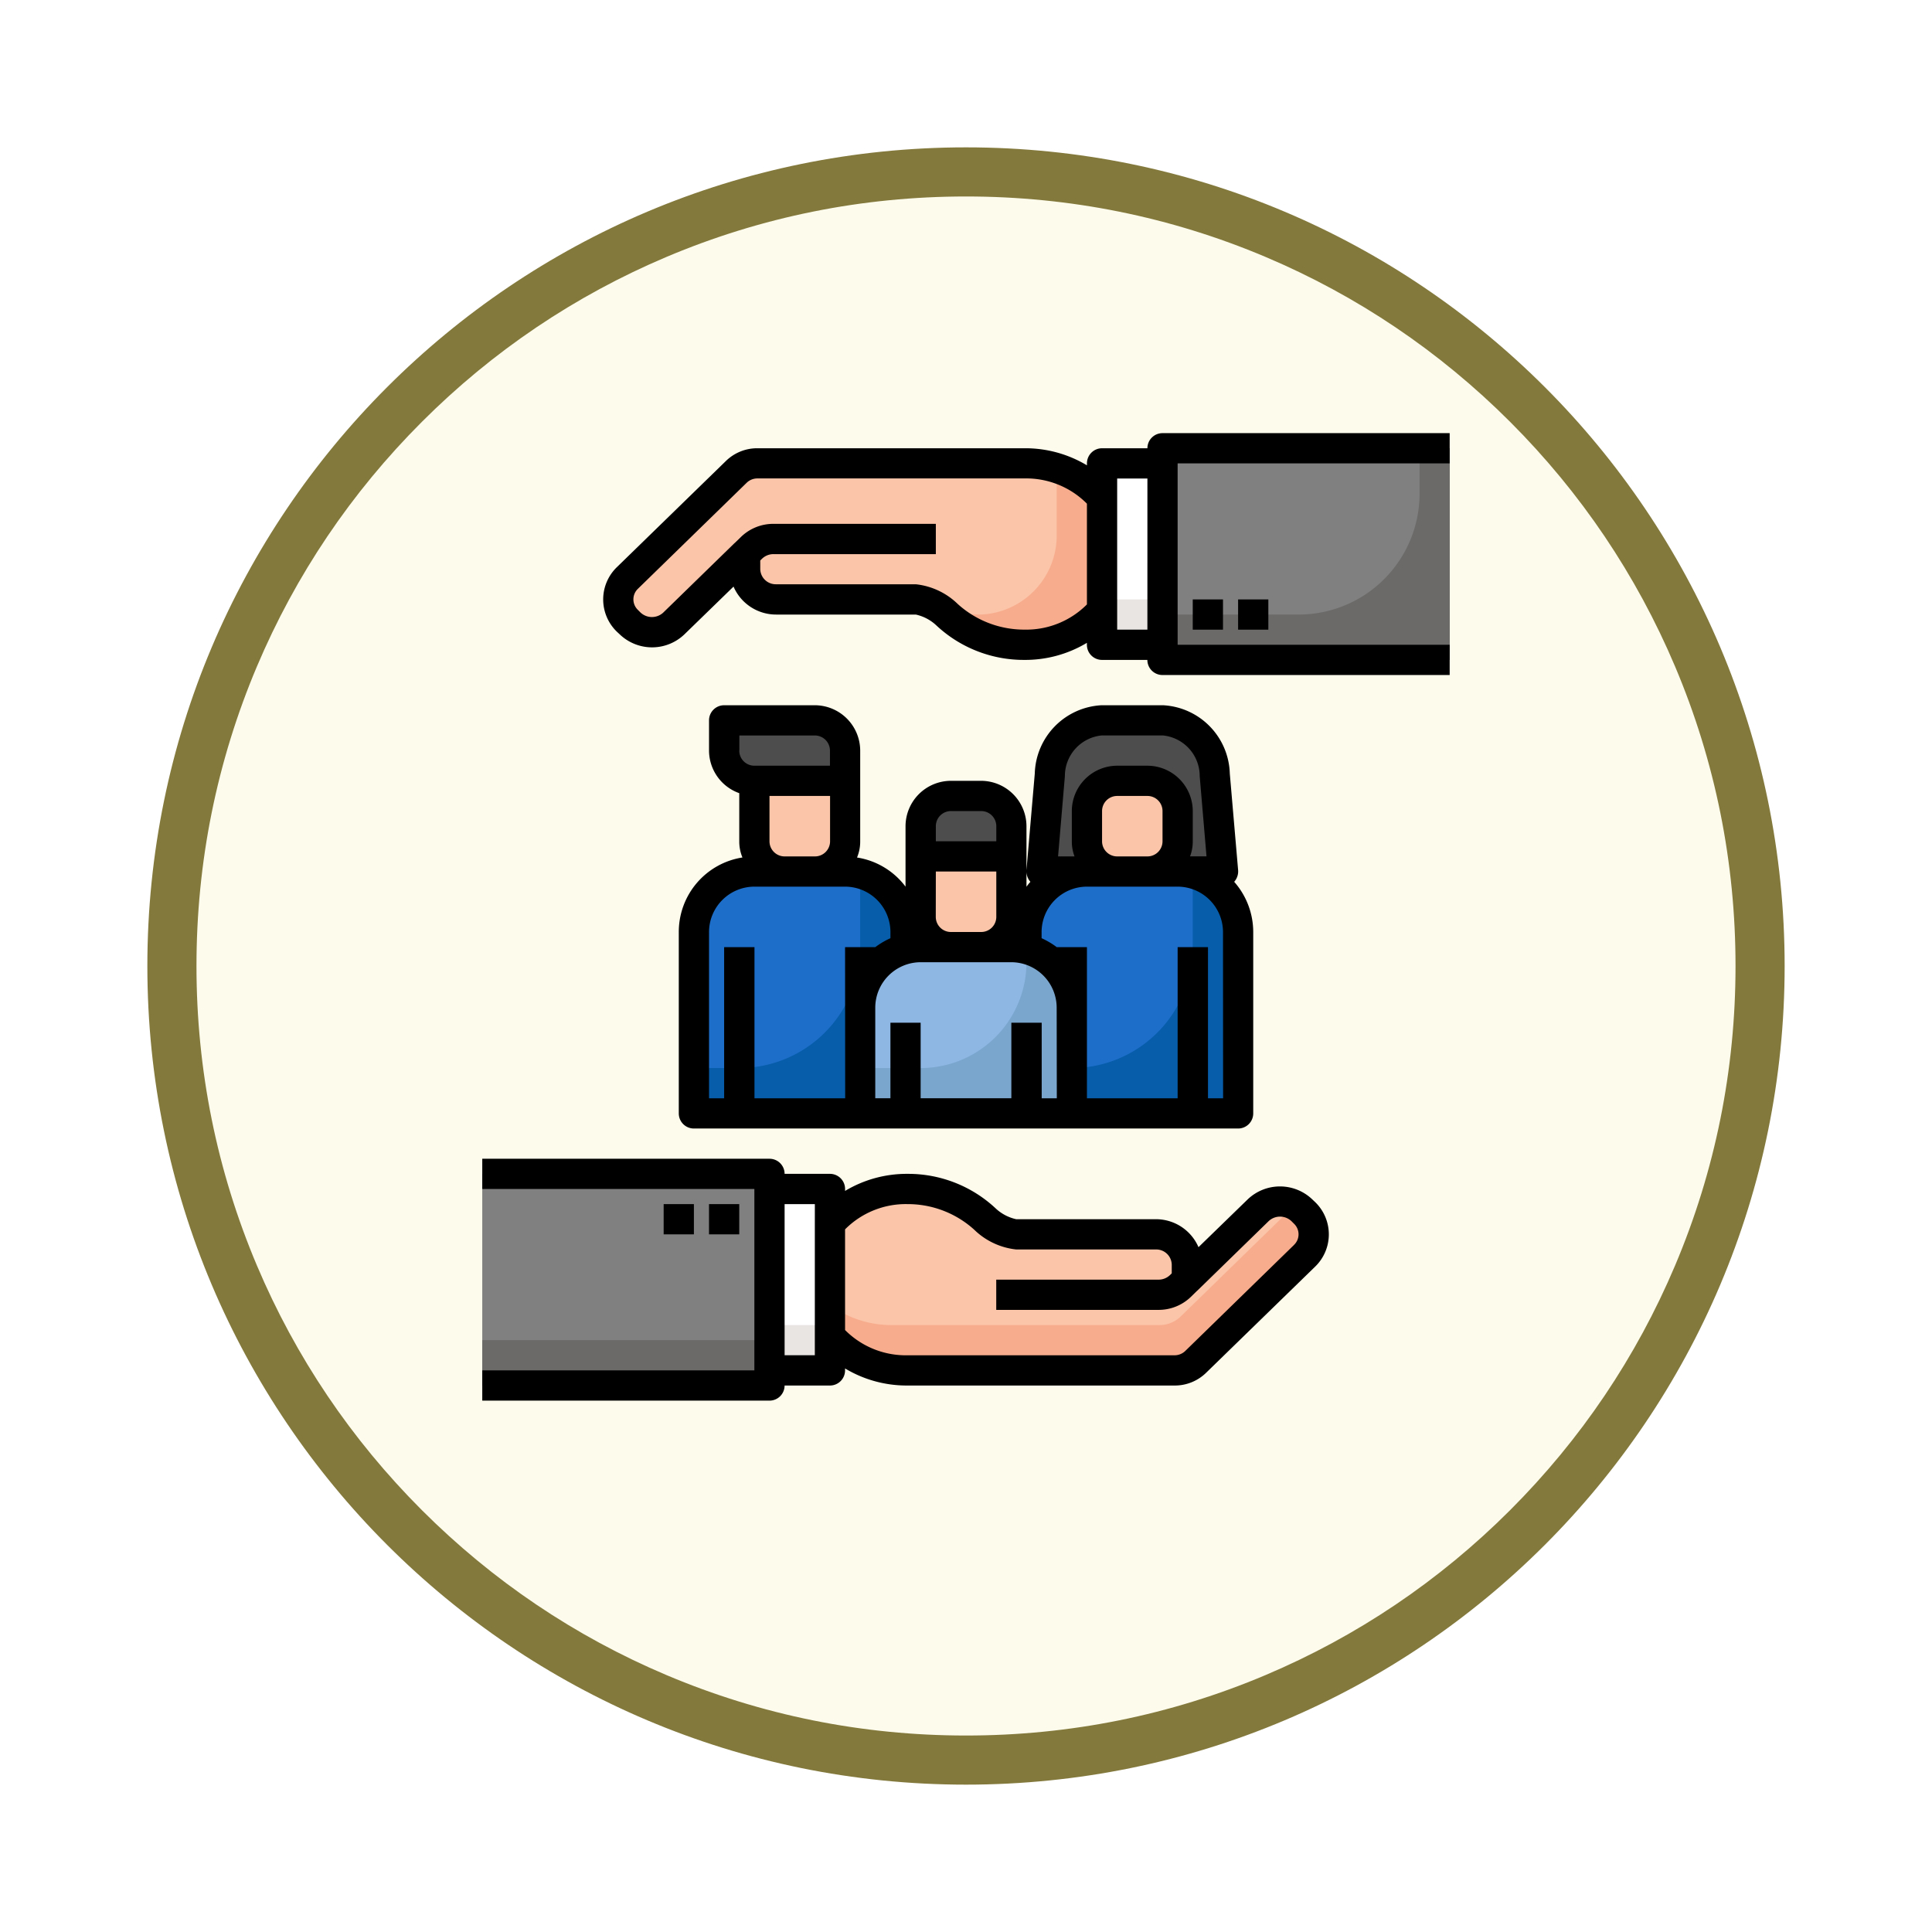 <svg xmlns="http://www.w3.org/2000/svg" xmlns:xlink="http://www.w3.org/1999/xlink" width="118" height="118" viewBox="0 0 118 118">
  <defs>
    <filter id="Trazado_982547" x="0" y="0" width="118" height="118" filterUnits="userSpaceOnUse">
      <feOffset dy="3" input="SourceAlpha"/>
      <feGaussianBlur stdDeviation="3" result="blur"/>
      <feFlood flood-opacity="0.161"/>
      <feComposite operator="in" in2="blur"/>
      <feComposite in="SourceGraphic"/>
    </filter>
  </defs>
  <g id="Grupo_1202337" data-name="Grupo 1202337" transform="translate(-1160.796 -2239.033)">
    <g id="Grupo_1201992" data-name="Grupo 1201992" transform="translate(1169.796 2245.033)">
      <g id="Grupo_1201680" data-name="Grupo 1201680">
        <g id="Grupo_1201330" data-name="Grupo 1201330">
          <g id="Grupo_1172010" data-name="Grupo 1172010">
            <g id="Grupo_1171046" data-name="Grupo 1171046">
              <g id="Grupo_1148525" data-name="Grupo 1148525">
                <g transform="matrix(1, 0, 0, 1, -9, -6)" filter="url(#Trazado_982547)">
                  <g id="Trazado_982547-2" data-name="Trazado 982547" transform="translate(9 6)" fill="#fdfbec">
                    <path d="M 50 98.5 C 43.452 98.5 37.1 97.218 31.122 94.689 C 25.347 92.247 20.16 88.749 15.705 84.295 C 11.251 79.84 7.753 74.653 5.311 68.878 C 2.782 62.9 1.5 56.548 1.5 50 C 1.5 43.452 2.782 37.1 5.311 31.122 C 7.753 25.347 11.251 20.16 15.705 15.705 C 20.16 11.251 25.347 7.753 31.122 5.311 C 37.1 2.782 43.452 1.5 50 1.5 C 56.548 1.5 62.9 2.782 68.878 5.311 C 74.653 7.753 79.84 11.251 84.295 15.705 C 88.749 20.16 92.247 25.347 94.689 31.122 C 97.218 37.1 98.5 43.452 98.5 50 C 98.5 56.548 97.218 62.9 94.689 68.878 C 92.247 74.653 88.749 79.84 84.295 84.295 C 79.84 88.749 74.653 92.247 68.878 94.689 C 62.9 97.218 56.548 98.5 50 98.5 Z" stroke="none"/>
                    <path d="M 50 3 C 43.654 3 37.499 4.242 31.706 6.692 C 26.11 9.059 21.083 12.449 16.766 16.766 C 12.449 21.083 9.059 26.11 6.692 31.706 C 4.242 37.499 3 43.654 3 50 C 3 56.346 4.242 62.501 6.692 68.294 C 9.059 73.89 12.449 78.917 16.766 83.234 C 21.083 87.551 26.11 90.941 31.706 93.308 C 37.499 95.758 43.654 97 50 97 C 56.346 97 62.501 95.758 68.294 93.308 C 73.89 90.941 78.917 87.551 83.234 83.234 C 87.551 78.917 90.941 73.89 93.308 68.294 C 95.758 62.501 97 56.346 97 50 C 97 43.654 95.758 37.499 93.308 31.706 C 90.941 26.11 87.551 21.083 83.234 16.766 C 78.917 12.449 73.89 9.059 68.294 6.692 C 62.501 4.242 56.346 3 50 3 M 50 0 C 77.614 0 100 22.386 100 50 C 100 77.614 77.614 100 50 100 C 22.386 100 0 77.614 0 50 C 0 22.386 22.386 0 50 0 Z" stroke="none" fill="#83793c"/>
                  </g>
                </g>
              </g>
            </g>
          </g>
        </g>
      </g>
    </g>
    <g id="Layer_31" data-name="Layer 31" transform="translate(1190.251 2265.488)">
      <path id="Trazado_1047351" data-name="Trazado 1047351" d="M18,23h5.54v3.693a1.847,1.847,0,0,1-1.847,1.847H19.847A1.847,1.847,0,0,1,18,26.693Z" transform="translate(-1.381 -1.764)" fill="#fbc5aa"/>
      <path id="Trazado_1047352" data-name="Trazado 1047352" d="M16,19h5.54a1.847,1.847,0,0,1,1.847,1.847v1.847h-5.54A1.847,1.847,0,0,1,16,20.847Z" transform="translate(-1.227 -1.458)" fill="#4d4d4d"/>
      <path id="Trazado_1047353" data-name="Trazado 1047353" d="M17.693,29h5.54a3.693,3.693,0,0,1,3.693,3.693V43.773H14V32.693A3.693,3.693,0,0,1,17.693,29Z" transform="translate(-1.074 -2.225)" fill="#1c6ec9"/>
      <path id="Trazado_1047354" data-name="Trazado 1047354" d="M24.056,29.108a3.669,3.669,0,0,1,.1.824v3.693a7.386,7.386,0,0,1-7.386,7.386H14v2.77H26.926V32.7A3.693,3.693,0,0,0,24.056,29.108Z" transform="translate(-1.074 -2.233)" fill="#075daa"/>
      <path id="Trazado_1047355" data-name="Trazado 1047355" d="M39.693,29h5.54a3.693,3.693,0,0,1,3.693,3.693V43.773H36V32.693A3.693,3.693,0,0,1,39.693,29Z" transform="translate(-2.762 -2.225)" fill="#1c6ec9"/>
      <path id="Trazado_1047356" data-name="Trazado 1047356" d="M48.079,28.233H37l.506-5.909A3.4,3.4,0,0,1,40.656,19h3.767a3.4,3.4,0,0,1,3.15,3.324Z" transform="translate(-2.838 -1.458)" fill="#4d4d4d"/>
      <rect id="Rectángulo_417780" data-name="Rectángulo 417780" width="6" height="5" rx="2" transform="translate(36.545 21.545)" fill="#fbc5aa"/>
      <path id="Trazado_1047357" data-name="Trazado 1047357" d="M29,28h5.54v3.693a1.847,1.847,0,0,1-1.847,1.847H30.847A1.847,1.847,0,0,1,29,31.693Z" transform="translate(-2.225 -2.148)" fill="#fbc5aa"/>
      <path id="Trazado_1047358" data-name="Trazado 1047358" d="M30.847,24h1.847a1.847,1.847,0,0,1,1.847,1.847v1.847H29V25.847A1.847,1.847,0,0,1,30.847,24Z" transform="translate(-2.225 -1.841)" fill="#4d4d4d"/>
      <path id="Trazado_1047359" data-name="Trazado 1047359" d="M28.693,34h5.54a3.693,3.693,0,0,1,3.693,3.693v6.463H25V37.693A3.693,3.693,0,0,1,28.693,34Z" transform="translate(-1.918 -2.608)" fill="#8eb7e4"/>
      <path id="Trazado_1047360" data-name="Trazado 1047360" d="M0,49H17.542V61.926H0Z" transform="translate(0 -3.759)" fill="gray"/>
      <path id="Trazado_1047361" data-name="Trazado 1047361" d="M19,50h3.693V61.079H19Z" transform="translate(-1.458 -3.836)" fill="#fff"/>
      <path id="Trazado_1047362" data-name="Trazado 1047362" d="M45.344,60.556l6.648-6.481a1.817,1.817,0,0,0,0-2.611l-.162-.159a1.939,1.939,0,0,0-2.678,0L44.8,55.54v-.923a1.872,1.872,0,0,0-1.9-1.847H34.375a3.43,3.43,0,0,1-1.9-.923A6.941,6.941,0,0,0,27.741,50,6.048,6.048,0,0,0,23,52.123v6.832a6.048,6.048,0,0,0,4.741,2.124h16.31A1.852,1.852,0,0,0,45.344,60.556Z" transform="translate(-1.764 -3.836)" fill="#fbc5aa"/>
      <path id="Trazado_1047363" data-name="Trazado 1047363" d="M51.991,51.545l-.162-.159a1.868,1.868,0,0,0-.493-.336,1.807,1.807,0,0,1-.268.336L44.42,57.867a1.852,1.852,0,0,1-1.293.524H26.818A6.32,6.32,0,0,1,23,57.159v1.877a6.048,6.048,0,0,0,4.741,2.124h16.31a1.852,1.852,0,0,0,1.293-.524l6.648-6.481a1.817,1.817,0,0,0,0-2.611Z" transform="translate(-1.764 -3.916)" fill="#f7ad8d"/>
      <path id="Trazado_1047364" data-name="Trazado 1047364" d="M0,0H17.542V12.926H0Z" transform="translate(59.09 13.849) rotate(180)" fill="gray"/>
      <path id="Trazado_1047365" data-name="Trazado 1047365" d="M60.7,1V3.77a7.386,7.386,0,0,1-7.386,7.386H45v2.77H62.542V1Z" transform="translate(-3.452 -0.077)" fill="#6b6a69"/>
      <path id="Trazado_1047366" data-name="Trazado 1047366" d="M0,0H3.693V11.079H0Z" transform="translate(41.548 12.926) rotate(180)" fill="#fff"/>
      <path id="Trazado_1047367" data-name="Trazado 1047367" d="M16.2,2.523,9.554,9a1.817,1.817,0,0,0,0,2.611l.162.159a1.939,1.939,0,0,0,2.678,0l4.35-4.234v.923a1.872,1.872,0,0,0,1.9,1.847H27.17a3.43,3.43,0,0,1,1.9.923A6.941,6.941,0,0,0,33.8,13.079a6.048,6.048,0,0,0,4.741-2.124V4.123A6.048,6.048,0,0,0,33.8,2H17.494a1.852,1.852,0,0,0-1.293.524Z" transform="translate(-0.69 -0.153)" fill="#fbc5aa"/>
      <path id="Trazado_1047368" data-name="Trazado 1047368" d="M37.377,2.323V6.37A4.832,4.832,0,0,1,32.7,11.258h-.06a7.411,7.411,0,0,1-2.751-.56,3.314,3.314,0,0,1,.783.56A6.941,6.941,0,0,0,35.406,13.1a6.048,6.048,0,0,0,4.741-2.124V4.148a5.681,5.681,0,0,0-2.77-1.825Z" transform="translate(-2.293 -0.178)" fill="#f7ad8d"/>
      <path id="Trazado_1047369" data-name="Trazado 1047369" d="M15,51h1.847v1.847H15Z" transform="translate(-1.151 -3.912)"/>
      <path id="Trazado_1047370" data-name="Trazado 1047370" d="M12,51h1.847v1.847H12Z" transform="translate(-0.921 -3.912)"/>
      <path id="Trazado_1047371" data-name="Trazado 1047371" d="M47,11h1.847v1.847H47Z" transform="translate(-3.606 -0.844)"/>
      <path id="Trazado_1047372" data-name="Trazado 1047372" d="M50,11h1.847v1.847H50Z" transform="translate(-3.836 -0.844)"/>
      <path id="Trazado_1047373" data-name="Trazado 1047373" d="M41,11h3.693v1.847H41Z" transform="translate(-3.145 -0.844)" fill="#e8e5e3"/>
      <path id="Trazado_1047374" data-name="Trazado 1047374" d="M59.7,0H42.162a.923.923,0,0,0-.923.923h-2.77a.923.923,0,0,0-.923.923v.12A7.313,7.313,0,0,0,33.732.923H17.418a2.731,2.731,0,0,0-1.93.785L8.831,8.19a2.742,2.742,0,0,0,0,3.933L9,12.28a2.855,2.855,0,0,0,3.97,0l2.991-2.908a2.831,2.831,0,0,0,2.6,1.708h8.531a2.672,2.672,0,0,1,1.228.637,7.817,7.817,0,0,0,5.41,2.133,7.313,7.313,0,0,0,3.813-1.043v.12a.923.923,0,0,0,.923.923h2.77a.923.923,0,0,0,.923.923H59.7V12.926H43.085V1.847H59.7ZM37.545,10.461A5.223,5.223,0,0,1,33.732,12a6.042,6.042,0,0,1-4.072-1.56,4.331,4.331,0,0,0-2.567-1.21H18.562a.948.948,0,0,1-.969-.923V7.775l.113-.109a1,1,0,0,1,.7-.277h9.911V5.54H18.4a2.829,2.829,0,0,0-1.985.8l-.38.369-.013.008-4.349,4.238a1.016,1.016,0,0,1-1.394,0l-.157-.157a.893.893,0,0,1,0-1.293l6.648-6.481a.939.939,0,0,1,.646-.258H33.732a5.223,5.223,0,0,1,3.813,1.542ZM41.238,12H39.392V2.77h1.847Z" transform="translate(-0.614)"/>
      <path id="Trazado_1047375" data-name="Trazado 1047375" d="M19,59h3.693v2.77H19Z" transform="translate(-1.458 -4.526)" fill="#e8e5e3"/>
      <path id="Trazado_1047376" data-name="Trazado 1047376" d="M0,60H17.542v2.77H0Z" transform="translate(0 -4.603)" fill="#6b6a69"/>
      <path id="Trazado_1047377" data-name="Trazado 1047377" d="M50.707,50.493a2.855,2.855,0,0,0-3.97,0L43.745,53.4a2.831,2.831,0,0,0-2.6-1.708H32.61a2.672,2.672,0,0,1-1.228-.637,7.817,7.817,0,0,0-5.41-2.133,7.313,7.313,0,0,0-3.813,1.043v-.12a.923.923,0,0,0-.923-.923h-2.77A.923.923,0,0,0,17.542,48H0v1.847H16.619V60.926H0v1.847H17.542a.923.923,0,0,0,.923-.923h2.77a.923.923,0,0,0,.923-.923v-.12a7.313,7.313,0,0,0,3.813,1.043H42.287a2.731,2.731,0,0,0,1.93-.785l6.657-6.481a2.742,2.742,0,0,0,0-3.933ZM20.312,51.97V60H18.466V50.77h1.847ZM49.58,53.263l-6.648,6.481a.939.939,0,0,1-.646.259H25.972a5.223,5.223,0,0,1-3.813-1.542V52.312a5.223,5.223,0,0,1,3.813-1.542,6.042,6.042,0,0,1,4.072,1.56,4.331,4.331,0,0,0,2.567,1.21h8.531a.948.948,0,0,1,.969.923V55L42,55.107a1,1,0,0,1-.7.277H31.392V57.23H41.3a2.829,2.829,0,0,0,1.985-.8l.377-.369c.006,0,.012-.007.017-.012l4.349-4.238a1.016,1.016,0,0,1,1.394,0l.157.157a.893.893,0,0,1,0,1.293Z" transform="translate(0 -3.682)"/>
      <path id="Trazado_1047378" data-name="Trazado 1047378" d="M46.056,29.108a3.669,3.669,0,0,1,.1.824v3.693a7.386,7.386,0,0,1-7.386,7.386H36v2.77H48.926V32.7a3.693,3.693,0,0,0-2.87-3.593Z" transform="translate(-2.762 -2.233)" fill="#075daa"/>
      <path id="Trazado_1047379" data-name="Trazado 1047379" d="M35.056,34.108a3.669,3.669,0,0,1,.1.824,6.463,6.463,0,0,1-6.463,6.463H25v2.77H37.926V37.7A3.693,3.693,0,0,0,35.056,34.108Z" transform="translate(-1.918 -2.617)" fill="#7aa6ce"/>
      <path id="Trazado_1047380" data-name="Trazado 1047380" d="M46.922,28.784a.957.957,0,0,0,.24-.711l-.508-5.9A4.3,4.3,0,0,0,42.582,18H38.815a4.3,4.3,0,0,0-4.072,4.173l-.508,5.9V25.386a2.778,2.778,0,0,0-2.77-2.77H29.619a2.778,2.778,0,0,0-2.77,2.77v3.693A4.585,4.585,0,0,0,23.886,27.3a2.514,2.514,0,0,0,.194-.988V20.77A2.778,2.778,0,0,0,21.31,18H15.77a.923.923,0,0,0-.923.923V20.77a2.77,2.77,0,0,0,1.847,2.6V26.31a2.514,2.514,0,0,0,.194.988A4.6,4.6,0,0,0,13,31.849V42.929a.923.923,0,0,0,.923.923H47.162a.923.923,0,0,0,.923-.923V31.849a4.639,4.639,0,0,0-1.163-3.065ZM36.581,22.33a2.493,2.493,0,0,1,2.234-2.484h3.767a2.493,2.493,0,0,1,2.234,2.484l.415,4.9H44.226a2.559,2.559,0,0,0,.166-.923V24.463a2.778,2.778,0,0,0-2.77-2.77H39.775a2.778,2.778,0,0,0-2.77,2.77V26.31a2.559,2.559,0,0,0,.166.923H36.165Zm5.964,2.133V26.31a.923.923,0,0,1-.923.923H39.775a.923.923,0,0,1-.923-.923V24.463a.923.923,0,0,1,.923-.923h1.847A.923.923,0,0,1,42.545,24.463Zm-8.31,3.684a.959.959,0,0,0,.24.637,3.722,3.722,0,0,0-.24.3ZM28.7,25.386a.923.923,0,0,1,.923-.923h1.847a.923.923,0,0,1,.923.923v.923H28.7Zm0,2.77h3.693v2.77a.923.923,0,0,1-.923.923H29.619a.923.923,0,0,1-.923-.923Zm-12-7.386v-.923H21.31a.923.923,0,0,1,.923.923v.923H17.616A.923.923,0,0,1,16.693,20.77Zm5.54,2.77v2.77a.923.923,0,0,1-.923.923H19.463a.923.923,0,0,1-.923-.923V23.54Zm.923,18.466h-5.54V32.773H15.77v9.233h-.923V31.849a2.778,2.778,0,0,1,2.77-2.77h5.54a2.778,2.778,0,0,1,2.77,2.77v.379a4.857,4.857,0,0,0-.923.545H23.156Zm12.926,0h-.923V37.389H33.312v4.616h-5.54V37.389H25.926v4.616H25v-5.54a2.78,2.78,0,0,1,2.77-2.77h5.54a2.78,2.78,0,0,1,2.77,2.77Zm10.156,0h-.923V32.773H43.468v9.233h-5.54V32.773H36.082a4.857,4.857,0,0,0-.923-.545v-.379a2.778,2.778,0,0,1,2.77-2.77h5.54a2.778,2.778,0,0,1,2.77,2.77Z" transform="translate(-0.997 -1.381)"/>
    </g>
  </g>
</svg>
